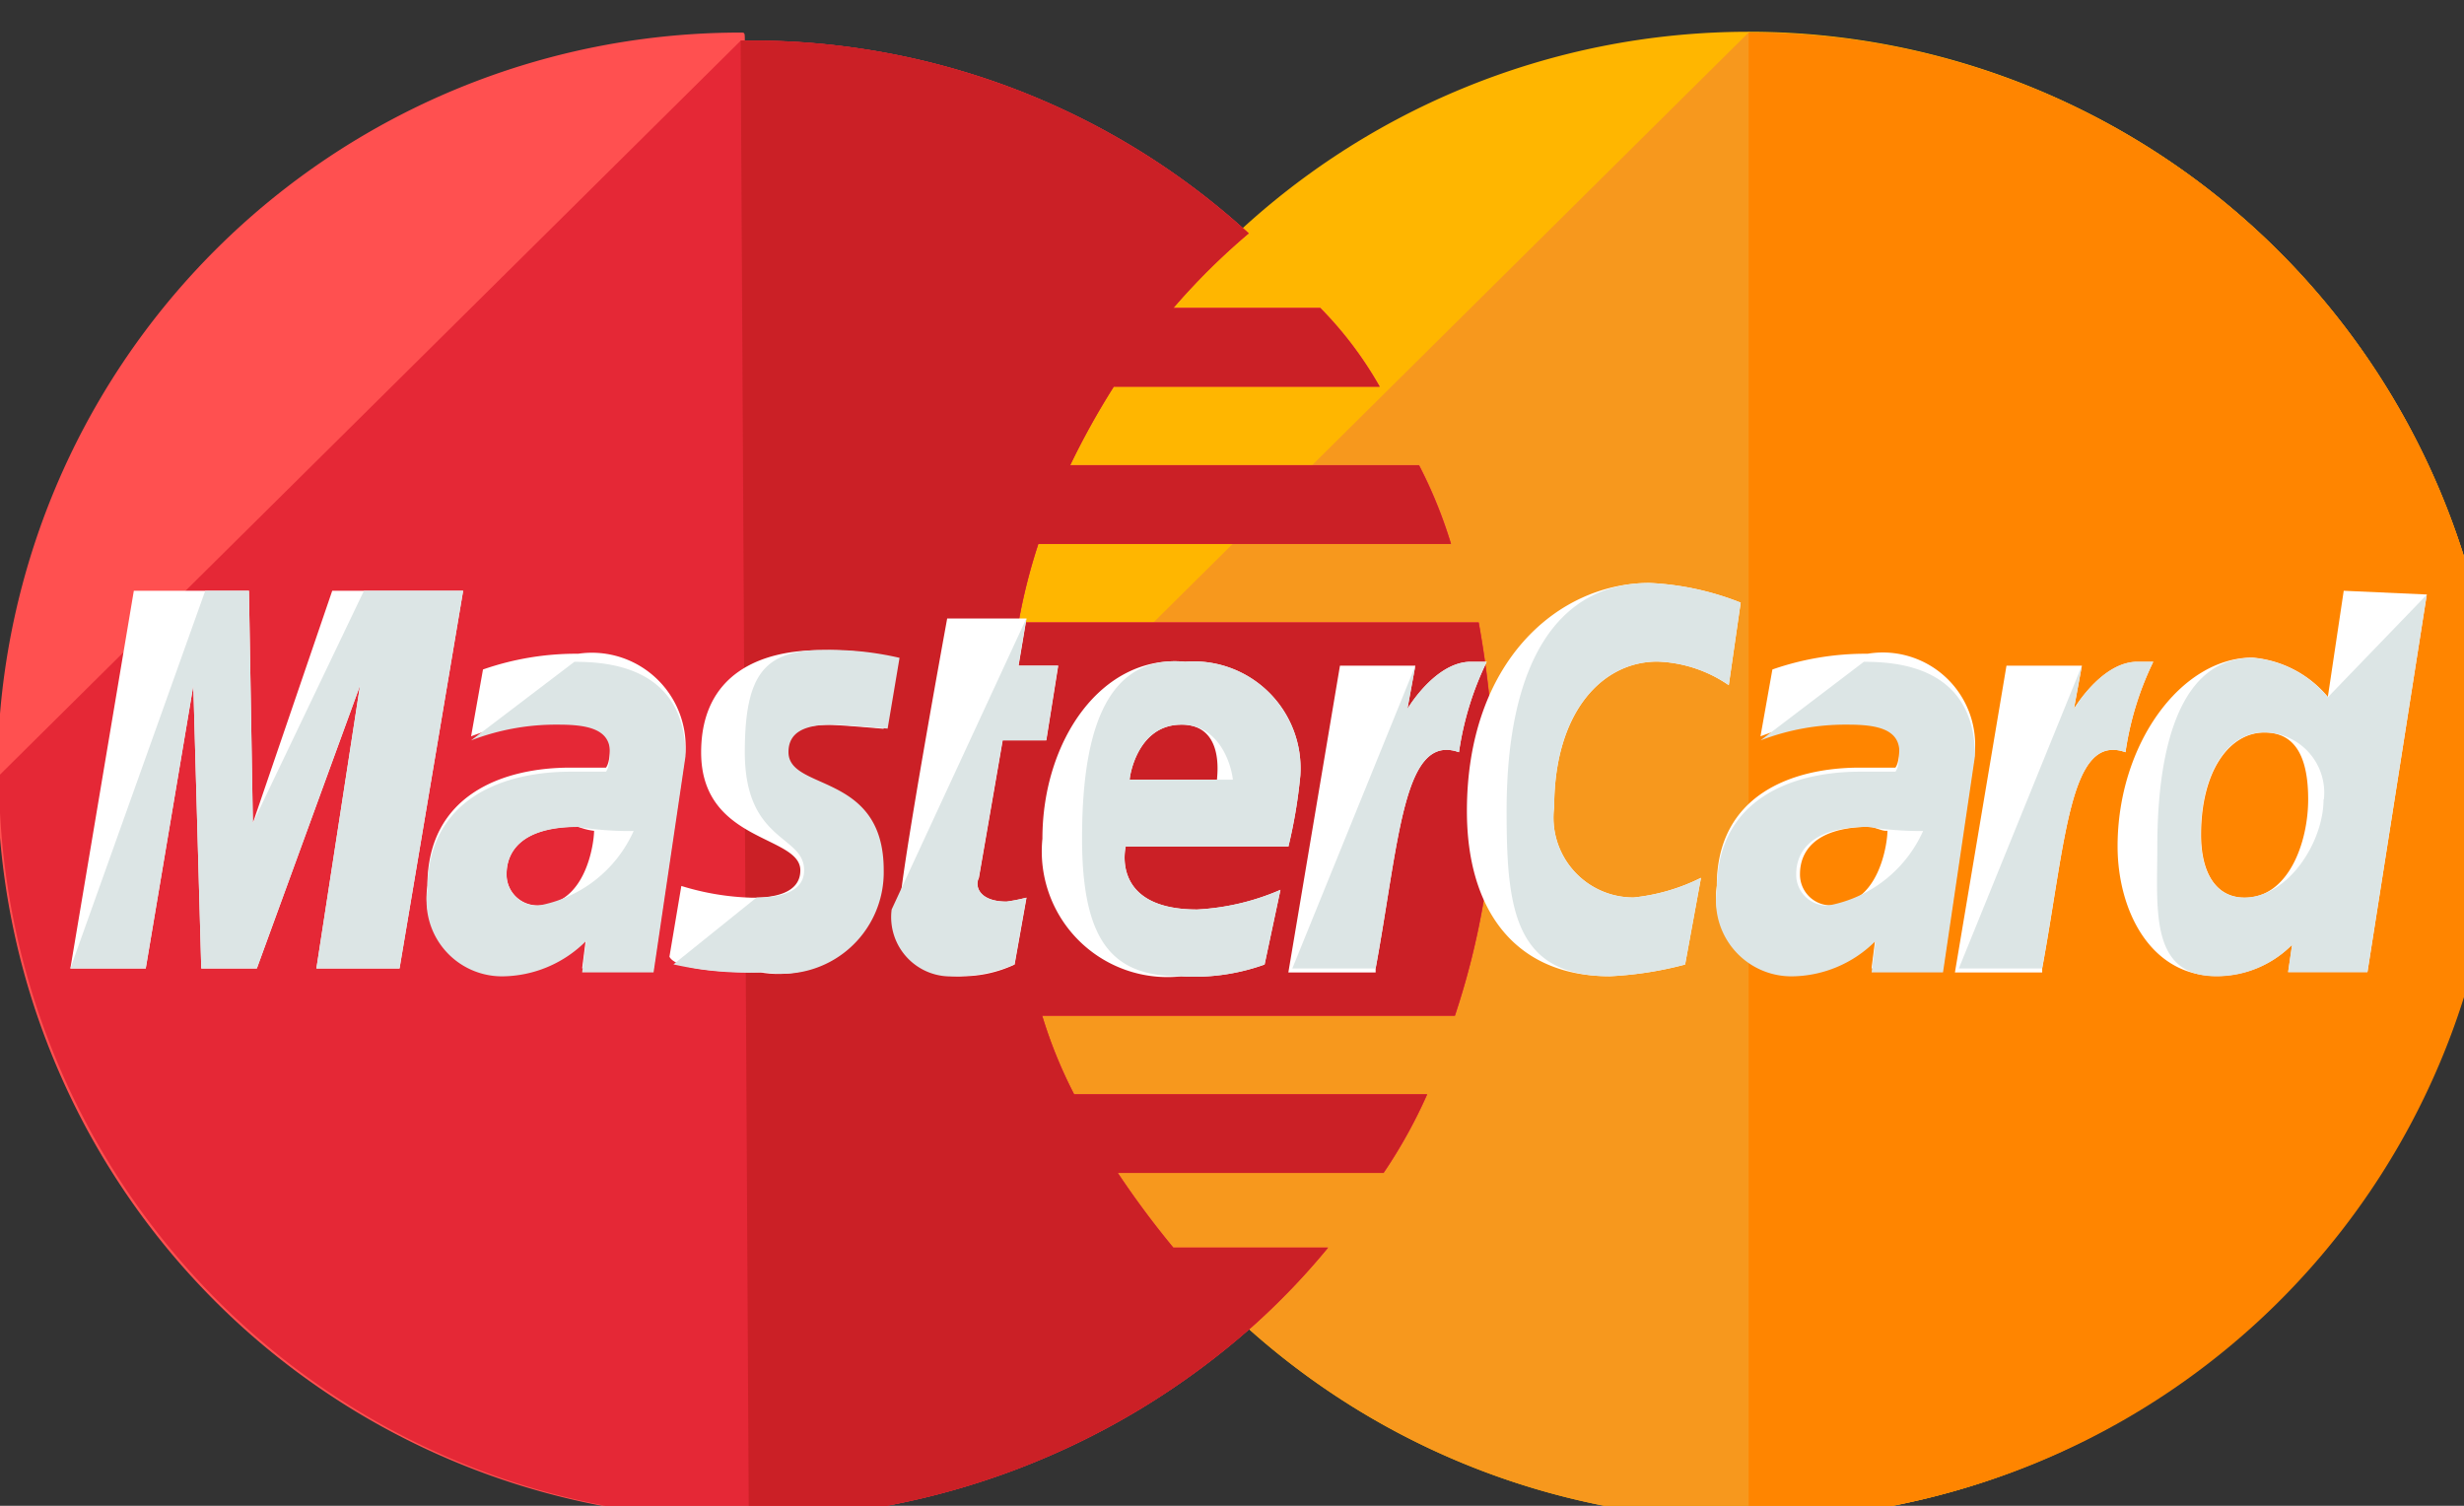 <svg xmlns="http://www.w3.org/2000/svg" xmlns:xlink="http://www.w3.org/1999/xlink" width="54" height="33" viewBox="0 0 54 33">
  <rect x="0" y="0" width="54" height="33" fill="#333333" stroke="none"/>
  <defs>
    <clipPath id="clip-path">
      <rect id="Rectangle_364" data-name="Rectangle 364" width="54" height="33" transform="translate(0.028 -0.388)" fill="#404040"/>
    </clipPath>
  </defs>
  <g id="Mask_Group_48" data-name="Mask Group 48" transform="translate(-0.028 0.388)" clip-path="url(#clip-path)">
    <g id="mastercard" transform="translate(0.005 0.329)">
      <path id="Path_20419" data-name="Path 20419" d="M56.473,28.088a16.434,16.434,0,0,1-32.867,0h0a16.434,16.434,0,0,1,32.867,0Z" transform="translate(-1.695 -11.803)" fill="#ffb600"/>
      <path id="Path_20420" data-name="Path 20420" d="M40.039,11.8A16.4,16.4,0,0,1,56.473,28.088h0a16.434,16.434,0,0,1-32.867,0" transform="translate(-1.695 -11.803)" fill="#f7981d"/>
      <path id="Path_20421" data-name="Path 20421" d="M41.311,11.8A16.4,16.4,0,0,1,57.744,28.088h0A16.347,16.347,0,0,1,41.311,44.374" transform="translate(-2.966 -11.803)" fill="#ff8500"/>
      <path id="Path_20422" data-name="Path 20422" d="M16.259,11.8a16.286,16.286,0,1,0,.174,32.571,16.71,16.71,0,0,0,11.043-4.222h0a15.545,15.545,0,0,0,1.652-1.723H25.737a19.884,19.884,0,0,1-1.217-1.637h5.826a11.009,11.009,0,0,0,.956-1.723H23.563a10.217,10.217,0,0,1-.7-1.723H31.91a16.97,16.97,0,0,0,.869-5.17,22.048,22.048,0,0,0-.348-3.447H22.346A12.5,12.5,0,0,1,22.781,23h9.043a10.216,10.216,0,0,0-.7-1.723H23.476a17.043,17.043,0,0,1,.956-1.723h5.826a8.2,8.2,0,0,0-1.3-1.723H25.737A14.754,14.754,0,0,1,27.389,16.2a16.126,16.126,0,0,0-11.043-4.222C16.346,11.8,16.346,11.8,16.259,11.8Z" transform="translate(0 -11.803)" fill="#ff5050"/>
      <path id="Path_20423" data-name="Path 20423" d="M0,28.1A16.347,16.347,0,0,0,16.433,44.389a16.71,16.71,0,0,0,11.043-4.222h0a15.543,15.543,0,0,0,1.652-1.723H25.737a19.888,19.888,0,0,1-1.217-1.637h5.826a11.009,11.009,0,0,0,.956-1.723H23.563a10.216,10.216,0,0,1-.7-1.723H31.91a16.97,16.97,0,0,0,.869-5.17,22.048,22.048,0,0,0-.348-3.447H22.346a12.5,12.5,0,0,1,.435-1.723h9.043a10.216,10.216,0,0,0-.7-1.723H23.476a17.043,17.043,0,0,1,.956-1.723h5.826a8.2,8.2,0,0,0-1.3-1.723H25.737a14.755,14.755,0,0,1,1.652-1.637A16.126,16.126,0,0,0,16.346,11.99h-.087" transform="translate(0 -11.818)" fill="#e52836"/>
      <path id="Path_20424" data-name="Path 20424" d="M17.691,44.389a16.71,16.71,0,0,0,11.043-4.222h0a15.544,15.544,0,0,0,1.652-1.723H26.995a19.887,19.887,0,0,1-1.217-1.637H31.6a11.009,11.009,0,0,0,.956-1.723H24.821a10.216,10.216,0,0,1-.7-1.723h9.043a16.97,16.97,0,0,0,.869-5.17,22.047,22.047,0,0,0-.348-3.447H23.6a12.5,12.5,0,0,1,.435-1.723h9.043a10.217,10.217,0,0,0-.7-1.723H24.734a17.042,17.042,0,0,1,.956-1.723h5.826a8.2,8.2,0,0,0-1.3-1.723H26.995a14.754,14.754,0,0,1,1.652-1.637A16.126,16.126,0,0,0,17.6,11.99h-.087" transform="translate(-1.258 -11.818)" fill="#cb2026"/>
      <g id="Group_8488" data-name="Group 8488" transform="translate(1.565 12.063)">
        <path id="Path_20425" data-name="Path 20425" d="M23.786,33.343l.261-1.465a3.8,3.8,0,0,1-.435.086c-.609,0-.7-.345-.609-.517l.522-3.016h.956l.261-1.637h-.869l.174-1.034H22.308s-1.043,5.687-1.043,6.376A1.3,1.3,0,0,0,22.655,33.6,2.689,2.689,0,0,0,23.786,33.343Z" transform="translate(-3.092 -24.985)" fill="#fff"/>
        <path id="Path_20426" data-name="Path 20426" d="M24.637,30.668a2.755,2.755,0,0,0,3.043,3.016,4.55,4.55,0,0,0,1.826-.259l.348-1.637a5.25,5.25,0,0,1-1.826.431c-1.913,0-1.565-1.379-1.565-1.379h3.565a11.08,11.08,0,0,0,.261-1.551,2.344,2.344,0,0,0-2.522-2.5C25.941,26.618,24.637,28.513,24.637,30.668Zm3.043-2.5c.956,0,.783,1.12.783,1.206H26.549C26.549,29.289,26.723,28.169,27.68,28.169Z" transform="translate(-3.334 -25.067)" fill="#fff"/>
        <path id="Path_20427" data-name="Path 20427" d="M39.442,33.276l.348-1.9a4.3,4.3,0,0,1-1.478.431,1.75,1.75,0,0,1-1.739-1.982c0-2.068,1.043-3.188,2.261-3.188a2.92,2.92,0,0,1,1.565.517l.261-1.809a6.159,6.159,0,0,0-2-.431c-2,0-4,1.723-4,5,0,2.154,1.043,3.619,3.13,3.619A7.868,7.868,0,0,0,39.442,33.276Z" transform="translate(-4.054 -24.918)" fill="#fff"/>
        <path id="Path_20428" data-name="Path 20428" d="M13.421,26.6a6.207,6.207,0,0,0-2.087.345l-.261,1.465a5.18,5.18,0,0,1,1.913-.345c.609,0,1.13.086,1.13.6,0,.345-.087.431-.087.431h-.783c-1.478,0-3.13.6-3.13,2.585a1.653,1.653,0,0,0,1.652,1.9,2.622,2.622,0,0,0,1.826-.775l-.087.689h1.565l.7-4.739A2.055,2.055,0,0,0,13.421,26.6Zm.348,3.877c0,.259-.174,1.637-1.217,1.637a.675.675,0,0,1-.7-.689c0-.431.261-1.034,1.565-1.034A1.382,1.382,0,0,0,13.769,30.481Z" transform="translate(-2.291 -25.053)" fill="#fff"/>
        <path id="Path_20429" data-name="Path 20429" d="M17.831,33.576a2.224,2.224,0,0,0,2.608-2.24c0-2.154-2.087-1.723-2.087-2.585,0-.431.348-.6.956-.6.261,0,1.217.086,1.217.086l.261-1.551a6.662,6.662,0,0,0-1.652-.172c-1.3,0-2.608.517-2.608,2.24,0,1.982,2.174,1.809,2.174,2.585,0,.517-.609.6-1.043.6a5.732,5.732,0,0,1-1.565-.258l-.261,1.551C15.918,33.4,16.353,33.576,17.831,33.576Z" transform="translate(-2.702 -25.045)" fill="#fff"/>
        <path id="Path_20430" data-name="Path 20430" d="M54.979,25.1l-.348,2.326a2.415,2.415,0,0,0-1.652-.862c-1.565,0-2.956,1.9-2.956,4.136,0,1.379.7,2.843,2.174,2.843a2.329,2.329,0,0,0,1.652-.689l-.087.6H55.5l1.3-8.272ZM54.2,29.672c0,.948-.435,2.154-1.391,2.154-.609,0-.956-.517-.956-1.379,0-1.379.609-2.24,1.391-2.24C53.848,28.207,54.2,28.638,54.2,29.672Z" transform="translate(-5.157 -24.933)" fill="#fff"/>
        <path id="Path_20431" data-name="Path 20431" d="M3.338,33.377l1.043-6.2.174,6.2H5.773l2.261-6.2-.956,6.2H8.9L10.294,25.1H7.425L5.686,30.189,5.6,25.1H3.077L1.686,33.377Z" transform="translate(-1.686 -24.933)" fill="#fff"/>
        <path id="Path_20432" data-name="Path 20432" d="M32.357,33.512c.522-2.843.609-5.17,1.826-4.739a6.719,6.719,0,0,1,.609-1.982h-.348c-.783,0-1.391,1.034-1.391,1.034l.174-.948H31.575L30.444,33.6h1.913Z" transform="translate(-3.751 -25.068)" fill="#fff"/>
        <path id="Path_20433" data-name="Path 20433" d="M43.865,26.6a6.207,6.207,0,0,0-2.087.345l-.261,1.465a5.18,5.18,0,0,1,1.913-.345c.609,0,1.13.086,1.13.6,0,.345-.087.431-.087.431h-.783c-1.478,0-3.13.6-3.13,2.585a1.653,1.653,0,0,0,1.652,1.9,2.621,2.621,0,0,0,1.826-.775l-.087.689h1.565l.7-4.739A2.025,2.025,0,0,0,43.865,26.6Zm.435,3.877c0,.259-.174,1.637-1.217,1.637a.675.675,0,0,1-.7-.689c0-.431.261-1.034,1.565-1.034C44.213,30.481,44.213,30.481,44.3,30.481Z" transform="translate(-4.477 -25.053)" fill="#fff"/>
        <path id="Path_20434" data-name="Path 20434" d="M48.095,33.512c.522-2.843.609-5.17,1.826-4.739a6.719,6.719,0,0,1,.609-1.982h-.348c-.783,0-1.391,1.034-1.391,1.034l.174-.948H47.312L46.182,33.6h1.913Z" transform="translate(-4.881 -25.068)" fill="#fff"/>
      </g>
      <g id="Group_8489" data-name="Group 8489" transform="translate(1.565 12.063)">
        <path id="Path_20435" data-name="Path 20435" d="M21.077,32.137A1.3,1.3,0,0,0,22.468,33.6a3.335,3.335,0,0,0,1.3-.258l.261-1.465a3.8,3.8,0,0,1-.435.086c-.609,0-.7-.345-.609-.517l.522-3.016h.956l.261-1.637h-.869l.174-1.034" transform="translate(-3.078 -24.985)" fill="#dce5e5"/>
        <path id="Path_20436" data-name="Path 20436" d="M25.573,30.668c0,2.413.783,3.016,2.174,3.016a4.55,4.55,0,0,0,1.826-.259l.348-1.637a5.25,5.25,0,0,1-1.826.431c-1.913,0-1.565-1.379-1.565-1.379h3.565a11.08,11.08,0,0,0,.261-1.551,2.344,2.344,0,0,0-2.522-2.5C26.008,26.618,25.573,28.513,25.573,30.668Zm2.174-2.5c.956,0,1.13,1.12,1.13,1.206H26.617C26.617,29.289,26.791,28.169,27.747,28.169Z" transform="translate(-3.401 -25.067)" fill="#dce5e5"/>
        <path id="Path_20437" data-name="Path 20437" d="M39.509,33.276l.348-1.9a4.3,4.3,0,0,1-1.478.431,1.75,1.75,0,0,1-1.739-1.982c0-2.068,1.043-3.188,2.261-3.188a2.92,2.92,0,0,1,1.565.517l.261-1.809a6.159,6.159,0,0,0-2-.431c-2,0-3.13,1.723-3.13,5,0,2.154.174,3.619,2.261,3.619A7.868,7.868,0,0,0,39.509,33.276Z" transform="translate(-4.121 -24.918)" fill="#dce5e5"/>
        <path id="Path_20438" data-name="Path 20438" d="M11.073,28.514a5.18,5.18,0,0,1,1.913-.345c.609,0,1.13.086,1.13.6,0,.345-.087.431-.087.431h-.783c-1.478,0-3.13.6-3.13,2.585a1.653,1.653,0,0,0,1.652,1.9,2.622,2.622,0,0,0,1.826-.775l-.087.689h1.565l.7-4.739c0-1.982-1.739-2.068-2.435-2.068m1.3,3.705a2.84,2.84,0,0,1-2.087,1.637.675.675,0,0,1-.7-.689c0-.431.261-1.034,1.565-1.034A7.167,7.167,0,0,0,14.638,30.5Z" transform="translate(-2.291 -25.068)" fill="#dce5e5"/>
        <path id="Path_20439" data-name="Path 20439" d="M15.925,33.4a7.423,7.423,0,0,0,2,.172,2.224,2.224,0,0,0,2.608-2.24c0-2.154-2.087-1.723-2.087-2.585,0-.431.348-.6.956-.6.261,0,1.217.086,1.217.086l.261-1.551a6.661,6.661,0,0,0-1.652-.172c-1.3,0-1.739.517-1.739,2.24,0,1.982,1.3,1.809,1.3,2.585,0,.517-.609.6-1.043.6" transform="translate(-2.708 -25.045)" fill="#dce5e5"/>
        <path id="Path_20440" data-name="Path 20440" d="M54.7,27.439a2.415,2.415,0,0,0-1.652-.862c-1.565,0-2.087,1.9-2.087,4.136,0,1.379-.174,2.843,1.3,2.843a2.329,2.329,0,0,0,1.652-.689l-.087.6h1.739l1.3-8.272m-2.261,4.481c0,.948-.783,2.154-1.739,2.154-.609,0-.956-.517-.956-1.379,0-1.379.609-2.24,1.391-2.24A1.322,1.322,0,0,1,54.611,29.679Z" transform="translate(-5.224 -24.94)" fill="#dce5e5"/>
        <path id="Path_20441" data-name="Path 20441" d="M3.338,33.377l1.043-6.2.174,6.2H5.773l2.261-6.2-.956,6.2H8.9L10.294,25.1H8.12L5.686,30.189,5.6,25.1H4.642L1.686,33.377Z" transform="translate(-1.686 -24.933)" fill="#dce5e5"/>
        <path id="Path_20442" data-name="Path 20442" d="M30.538,33.512h1.826c.522-2.843.609-5.17,1.826-4.739a6.719,6.719,0,0,1,.609-1.982h-.348c-.783,0-1.391,1.034-1.391,1.034l.174-.948" transform="translate(-3.758 -25.068)" fill="#dce5e5"/>
        <path id="Path_20443" data-name="Path 20443" d="M41.518,28.514a5.18,5.18,0,0,1,1.913-.345c.609,0,1.13.086,1.13.6,0,.345-.087.431-.087.431h-.783c-1.478,0-3.13.6-3.13,2.585a1.653,1.653,0,0,0,1.652,1.9,2.621,2.621,0,0,0,1.826-.775l-.087.689h1.565l.7-4.739c0-1.982-1.739-2.068-2.435-2.068m1.3,3.705A2.84,2.84,0,0,1,43,32.133a.675.675,0,0,1-.7-.689c0-.431.261-1.034,1.565-1.034A7.718,7.718,0,0,0,45.083,30.5Z" transform="translate(-4.477 -25.068)" fill="#dce5e5"/>
        <path id="Path_20444" data-name="Path 20444" d="M46.275,33.512H48.1c.522-2.843.609-5.17,1.826-4.739a6.72,6.72,0,0,1,.609-1.982h-.348c-.783,0-1.391,1.034-1.391,1.034l.174-.948" transform="translate(-4.888 -25.068)" fill="#dce5e5"/>
      </g>
    </g>
  </g>
</svg>
